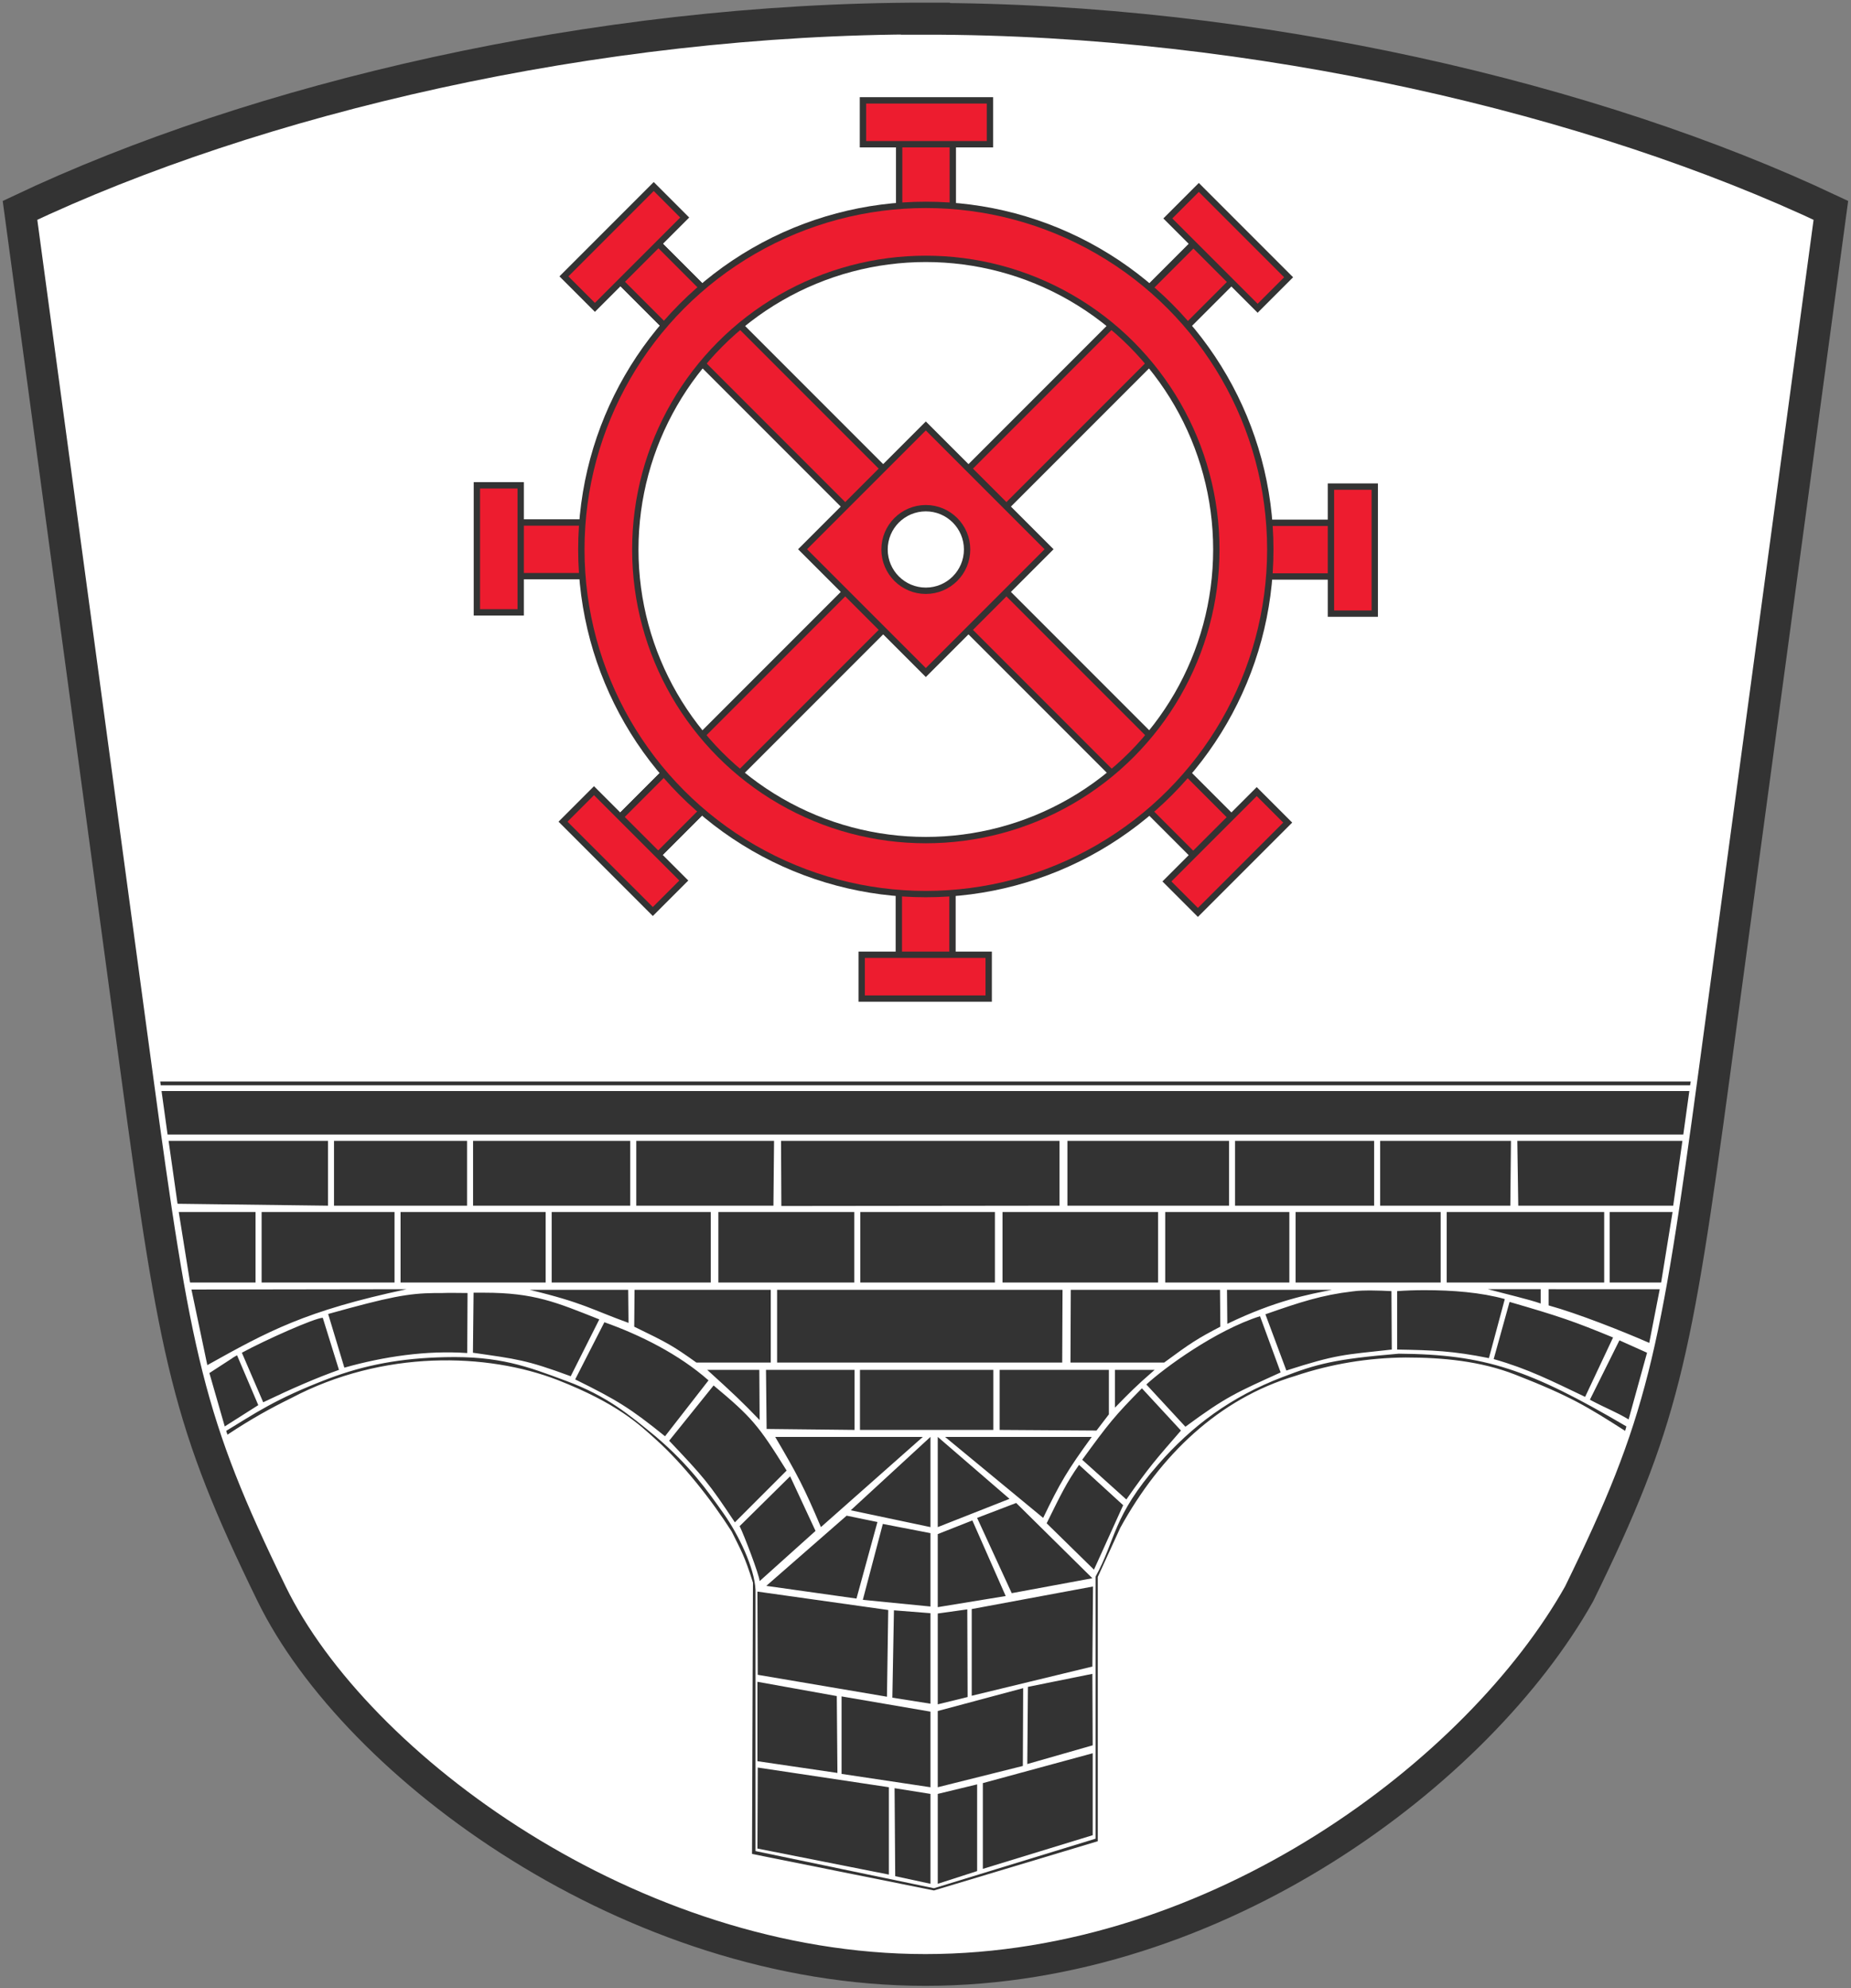 <svg xmlns="http://www.w3.org/2000/svg" xmlns:xlink="http://www.w3.org/1999/xlink" viewBox="0 0 583 626"><rect x="0" y="0" width="583" height="626" fill="#808080" stroke="none"/><g stroke="#333"><path d="M291.5 5.83C187.1 5.78 80.3 31.13 6.3 66.23l36.64 270.8c12.27 90.9 16.29 110.9 42.62 164.8 26.64 54.5 113.6 118.4 205.9 118.4s174.5-62.6 205.9-118.4c26.4-53.9 30.4-73.9 42.7-164.8l36.6-270.8c-74-35.01-180.8-60.36-285.2-60.31z" stroke-width="10" fill="#fff"/><g stroke-width="2" fill="#ed1c2f"><path d="M375.676 268.952 195.578 88.854l11.95-11.95 180.098 180.098m0-168.148L207.457 269.023l-11.95-11.95 180.17-180.17" stroke-width="2"/><path d="m252.782 172.928 38.82-38.82 38.82 38.82-38.82 38.82z" stroke-width="2"/></g></g><g id="a" stroke="#333" stroke-width="2" fill="#ed1c2f"><path d="M162.8 164.5h21v16.9h-21z"/><path d="M150.2 152.8H164v40h-13.8z"/></g><path d="m50.47 340.5.15 1.2h481.7l.2-1.2h-482zm.41 3 1.9 13.7h477.4l1.9-13.7zM149 359.2v20.4h49.5v-20.4zm94.8 0h-43.4v20.4h43.2zm2.2 0 .1 20.5 87.6-.1v-20.4zm229.9 0h-41.2v20.4h41zm-422.8 0 2.82 19.8 47.38.6v-20.4zm52.1 0v20.4h41.9v-20.4zm231 0v20.4h50.9v-20.4zm52.8 0v20.4h43.8v-20.4zm88.9 0 .3 20.4H527l2.9-20.4zM367 381.6v22.2h39.1v-22.2zm159.8 0H507v22.2h16.2zm-470.5 0 3.56 22.2h20.63v-22.2zm26.1 0v22.2h41.86v-22.2zm43.76 0v22.2h45.7v-22.2zm47.6 0v22.2h50.1v-22.2zm52.5 0v22.2h42.8v-22.2zm44.7 0v22.2h42.4v-22.2zm44.8 0v22.2h49v-22.2zm92.3 0v22.2h45.7v-22.2zm47.6 0v22.2h49.6v-22.2zm-327.6 24.3-67.76.1 5 23.8c19.18-10.7 30.87-17.1 62.76-23.9m38.8.2c17 4.1 19.2 6.1 31.1 10.4l-.1-10.4zm33 0-.1 11.6c10.7 5.2 12 5.9 19.6 11.3h23.4v-22.9zm184.4 0h-47l-.1 22.9h29.5c8.4-6.2 10.6-7.6 17.7-11.3zm2.2 0 .1 10.7c15.3-7.4 25.8-9.3 32.9-10.7zm82.2-.2c5.6 1.5 12.9 3.2 16.6 4.5v-4.5zm19.1 0v5.1c9.1 2.5 23.5 8.2 31.7 11.8l3.3-16.9zm-153.1.2h-89.9V429h89.8zm114 .1c-2.9 0-5.8.1-8.6.3v18.4c11.1.2 17.5.4 28.9 2.7l5-18.6c-7.5-2.1-16.5-2.8-25.3-2.8m-16.6.1c-2.1 0-4.1 0-6.1.3-9.5 1.1-16.6 3.4-27.4 7.2l6.6 17.7c15.9-5.1 17.8-4.9 33.2-6.6l-.1-18.4c-2.1-.1-4.2-.2-6.2-.2m-281.2.7h-1.7l-.2 18.9c13.8 2 16.7 2.2 30.8 7.4l9-17.9c-13.6-5.4-20.5-8.4-36.3-8.4zm-11.5.1h-2.3c-8.6.1-14.3 1.2-33.7 6.6l5.1 16.9c12.4-3.5 25.9-5.5 38.7-4.6l.1-18.9c-3.1 0-5.6-.1-7.9 0m336.1 2.8-5 18c10.9 3.1 18.1 6.8 28.8 11.9l8.8-18.7c-12.4-5.1-16.7-6.6-32.6-11.2m-78.6 4.5c-13.9 4.4-30.2 16.3-35.8 21.5l12.3 13.3c13-9.6 16.2-10.8 30-17.1zm-295.2.5c-2.4 0-18.14 7-25.48 11l6.72 15.6c9.18-4.4 17.06-7.8 23.86-10.2zm88.7 1.4-9.2 18c13.2 6.5 17.4 9.1 28.3 17.9l13.7-17.6c-9.3-8.2-21.5-14.3-32.8-18.3m319.7 5.7-9.3 18.7c5.7 3 8 3.7 12.2 6.2l5.8-21zm-69.5 4.2c-20.2 1.7-25.8 3.2-36.7 7.4-16.2 6.2-28.4 15.3-39 27.4-14.5 16.5-13.4 23.8-19.8 35.4v82.5l-50.9 15.6-56.2-11.7v-82.2c-.3-7-5.4-17.5-10-24-5.1-7.2-10.7-15.2-21.4-24.3-8.5-7-15.5-12.8-27.9-17.4-12.8-4.8-21.4-8-38.5-7.6-13.8.3-25.2 2.4-36.8 6.8-16.82 6.4-23.33 11.1-32.12 16.4l.4 1.2c7.69-5.1 13.74-8.4 20.04-11.5 28.98-15.3 61.78-14.3 83.98-5.7 18.9 7.4 25.8 14.1 30.9 18.7 8.6 7.7 17.6 19.1 23.9 29 3 6.1 4 7.5 6.7 16.1l-.3 85.4 57.3 11.5 51.6-15.5v-83.2l7.1-15.5c12.6-22.9 31-40.6 55.1-47.8 11.3-3.8 23-5.7 34.7-5.8 11.7 0 23.6 1.1 34.6 5.4 17.4 6.8 22.7 10.1 34.6 17.7l.4-1.4c-30.5-17.9-44.5-22.7-71.7-22.9m-365.9.5c-.76.4-1.39.8-1.78 1.1l-6.93 4.5 4.84 16.8 10.56-6.7zm148.1 4.6c8.7 7.9 10.7 9.8 16.5 15.8l-.1-15.8zm90.1 0h-42v18.9h42zm2 0v18.9l30.5.2c2-2.6 2-2.6 3.9-5.1v-14zm36.3 0v11.9c4.4-4.5 6.5-6.7 12.5-11.9zm-109.9 0 .2 18.6 27.7.3v-18.9zm-16.5 4.9-14 17.4c10.9 11.5 12.4 13.2 20.7 25.7l16.3-16.3c-8.9-14.3-11-16.8-23-26.8m134.9.9c-8.6 8.7-10.5 11.1-18.8 22.5l13.9 12.5c7.2-10.3 9.3-12.6 17.2-21.7zm-69 15.3h-46.5c7 11.9 9.1 15.9 14.4 28.4zm7 0 30.9 25.5c5.4-11.2 7.6-14.9 15.3-25.5zm-4.6 0-25.1 23.1 25.1 5.3zm2.3 0v28.4l22.6-8.9zm44.5 8.8c-4 5.7-5.7 9.3-10.2 18.4l14.9 14.6 9.2-20.3zm-91 3.6-15.9 15.7c1.4 2.8 6.2 15.4 6.3 17.3l17.6-15.8zm71.2 8.4-12.3 4.7 10.9 23.7 25.4-4.7zm-53.4 4-25.3 22.1 28.4 4 6.6-24.1zm39.6 1.5-10.9 4.3v23l21.4-3.5zm-28.2 1.1-6.3 23.9 21.3 2.1v-23.1zm66.2 19.7-38.2 7.1v27.3l38-9.2zm-105.7 1.6.1 26.2 40.7 6.9.4-27.3zm66.1 5.6-9.3 1.3v28.6l9.4-2.3zm-23.1.3-.5 27.5 12 1.9v-28.5zm62.5 20-20.3 4.1-.2 24.3 20.6-5.9zm-105.5 2.5v25l25.2 3.7-.2-24.2zm83.7 2-26.9 7.2v24l26.8-6.7zm-57.2 2.6v24.4l28 4.2v-23.8zm79.1 17.9-34.6 9.4v27l34.6-10.6zm-105.5 4.5-.1 25.5 41.4 8.2v-27.5zm69.1 5.3-12.4 3v28.3l12.4-4zm-26 1.2.2 27.7 11.1 2.4v-28.3z" fill="#333"/><g stroke="#333"><use xlink:href="#a" transform="rotate(-45.001 291.596 173.003)"/><use xlink:href="#a" transform="rotate(-90 291.6 173)"/><use xlink:href="#a" transform="rotate(-134.999 291.6 173.001)"/><use xlink:href="#a" transform="rotate(180 291.6 173)"/><use xlink:href="#a" transform="rotate(134.999 291.6 173.001)"/><use xlink:href="#a" transform="rotate(90 291.6 173)"/><use xlink:href="#a" transform="rotate(45.001 291.603 173.002)"/></g><g fill="none"><circle stroke-width="19" stroke="#333" cy="173" cx="291.6" r="100"/><circle stroke-width="15" stroke="#ed1c2f" cy="173" cx="291.6" r="100"/></g><circle stroke-width="2" stroke="#333" cy="173" cx="291.6" r="13" fill="#fff"/></svg>
